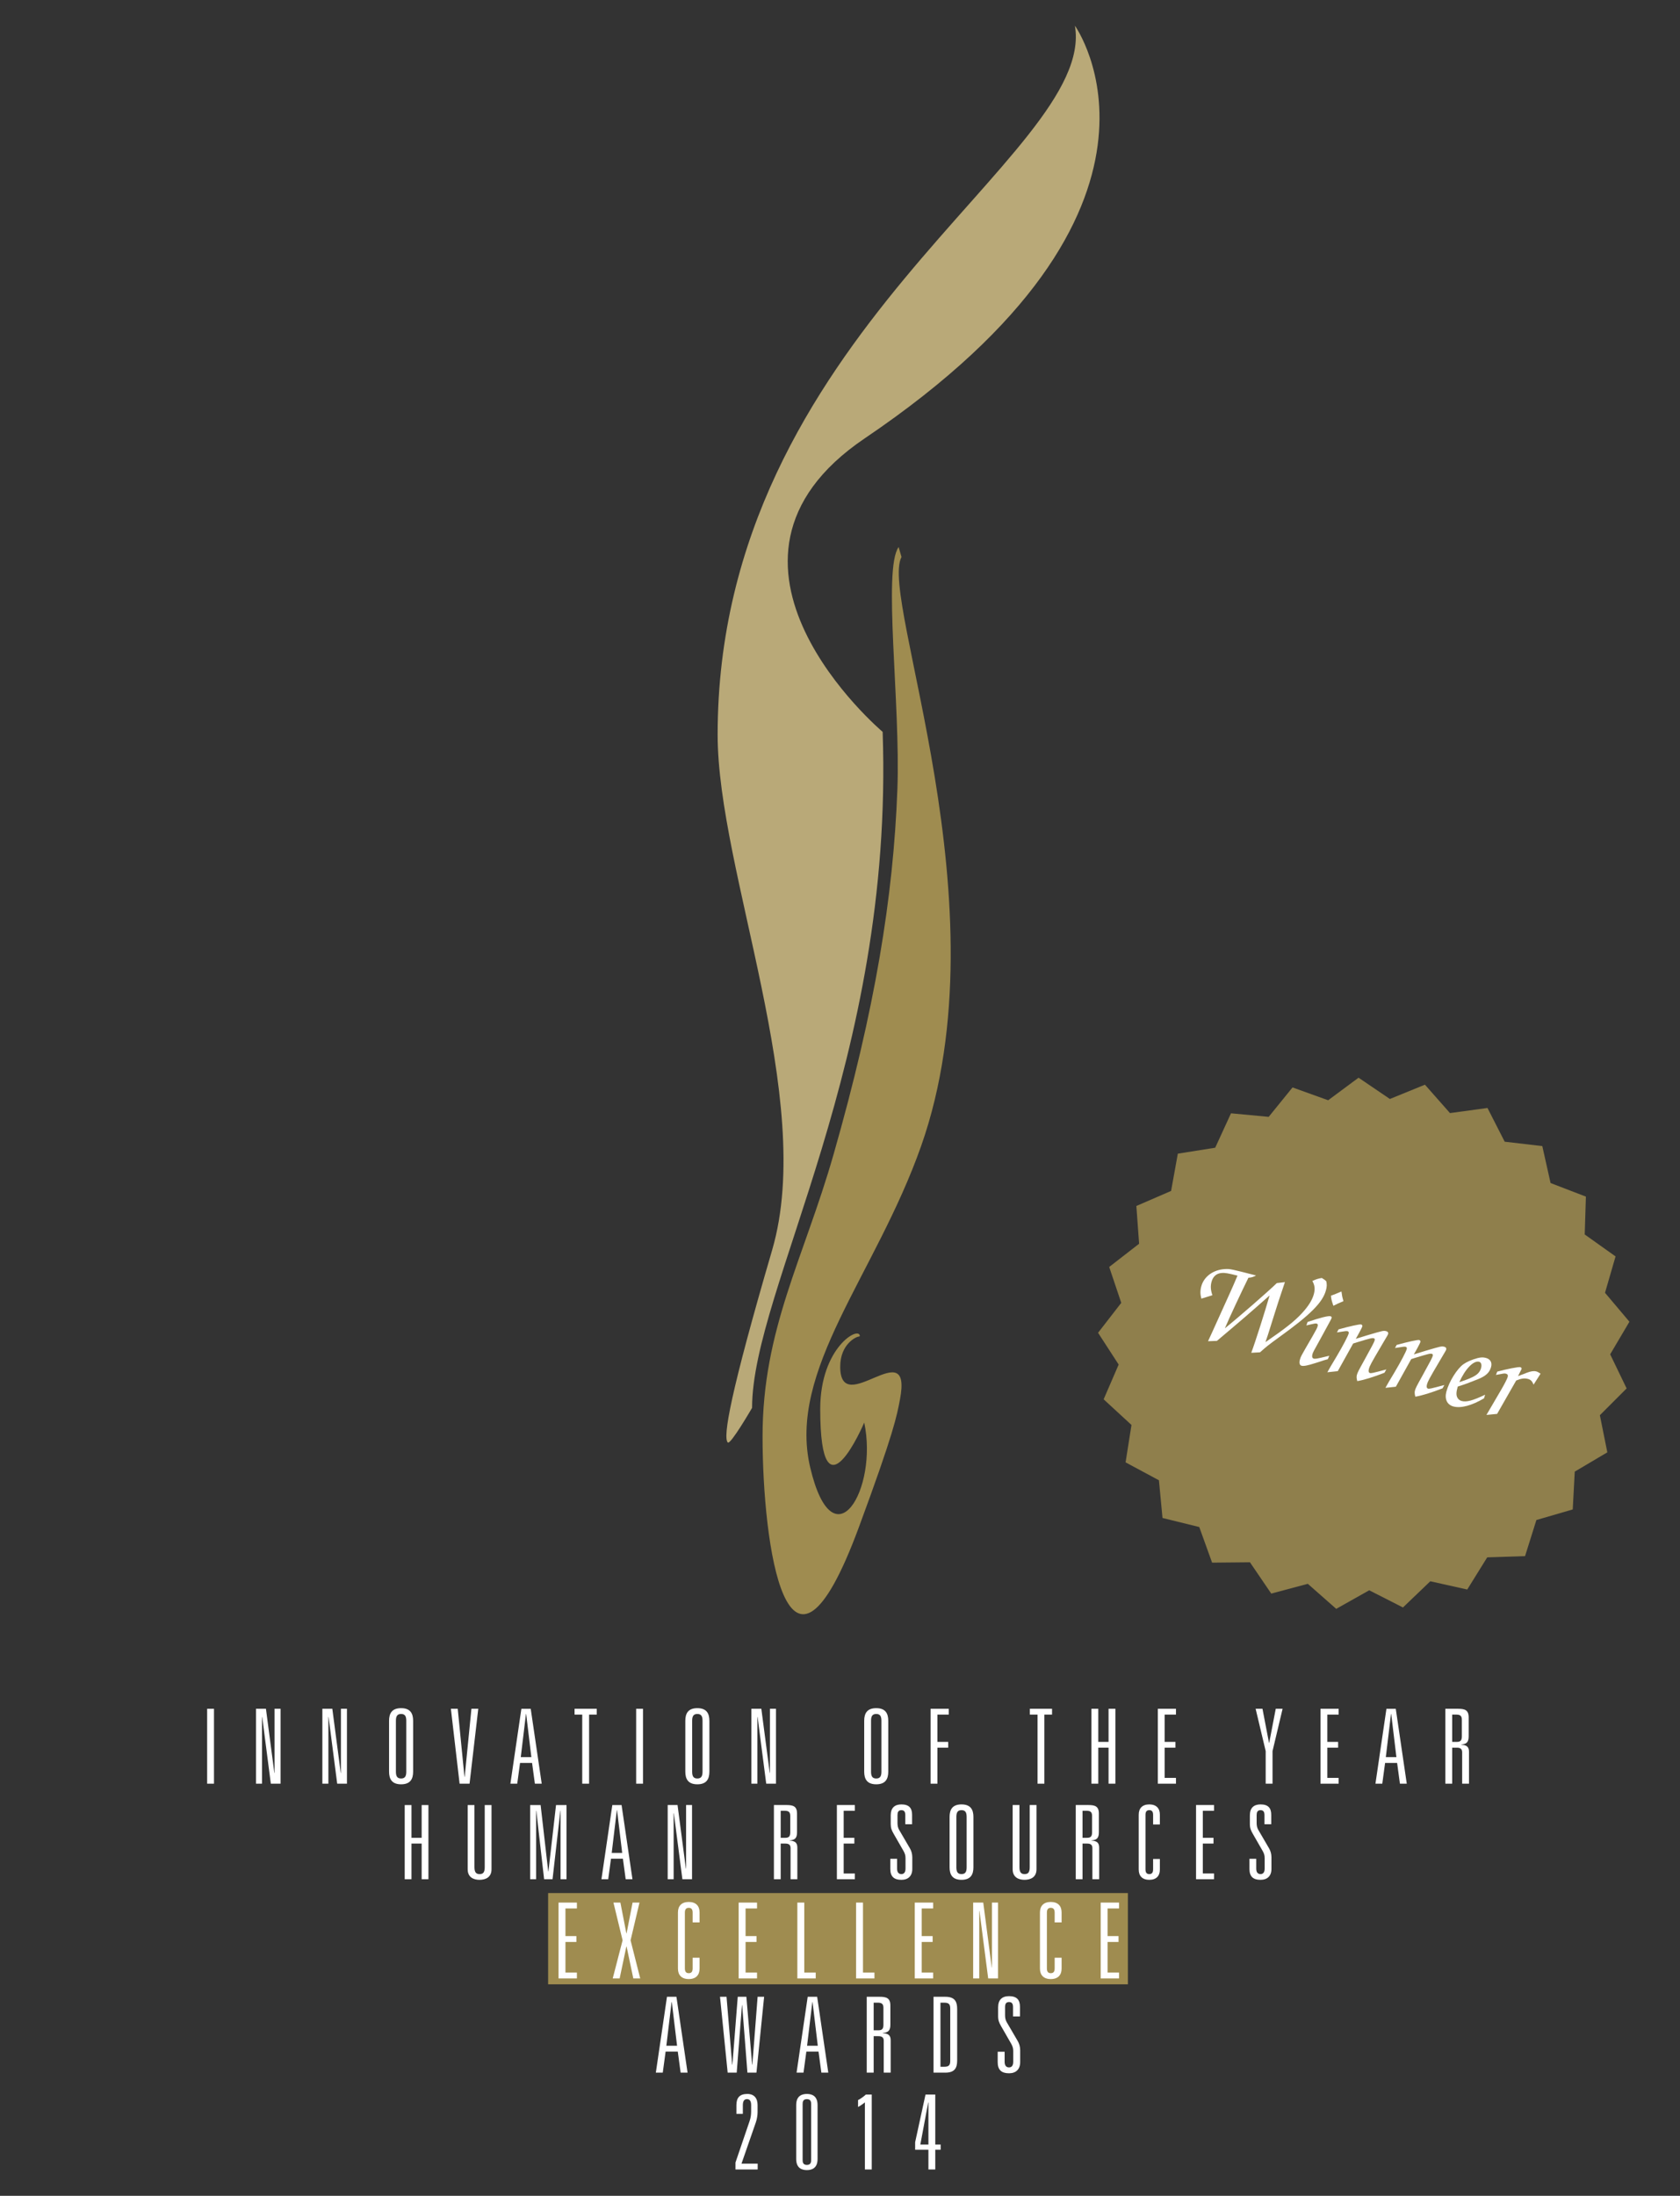 <?xml version="1.0" encoding="UTF-8" standalone="no"?>
<!-- Created with Inkscape (http://www.inkscape.org/) -->

<svg
   xmlns:dc="http://purl.org/dc/elements/1.1/"
   xmlns:cc="http://creativecommons.org/ns#"
   xmlns:rdf="http://www.w3.org/1999/02/22-rdf-syntax-ns#"
   xmlns:svg="http://www.w3.org/2000/svg"
   xmlns="http://www.w3.org/2000/svg"
   xmlns:sodipodi="http://sodipodi.sourceforge.net/DTD/sodipodi-0.dtd"
   xmlns:inkscape="http://www.inkscape.org/namespaces/inkscape"
   id="svg2"
   version="1.1"
   inkscape:version="0.91 r13725"
   xml:space="preserve"
   width="391.828"
   height="512"
   viewBox="0 0 391.828 512"
   sodipodi:docname="innovation-of-the-year-2014-human-resources-excellence-awards.svg"><rect x="0" y="0" width="391.828" height="512" fill="#333333" stroke="none"/><defs
     id="defs6" /><sodipodi:namedview
     pagecolor="#ffffff"
     bordercolor="#666666"
     borderopacity="1"
     objecttolerance="10"
     gridtolerance="10"
     guidetolerance="10"
     inkscape:pageopacity="0"
     inkscape:pageshadow="2"
     inkscape:window-width="1920"
     inkscape:window-height="1135"
     id="namedview4"
     showgrid="false"
     inkscape:zoom="1.7349947"
     inkscape:cx="303.79405"
     inkscape:cy="0.8449658"
     inkscape:window-x="0"
     inkscape:window-y="0"
     inkscape:window-maximized="1"
     inkscape:current-layer="g10"
     fit-margin-top="6"
     fit-margin-left="6"
     fit-margin-right="6"
     fit-margin-bottom="6"
     showguides="true"
     inkscape:guide-bbox="true" /><g
     id="g10"
     inkscape:groupmode="layer"
     inkscape:label="HREA_winnerlist_2013"
     transform="matrix(1.25,0,0,-1.25,-276.053,610.727)"><path
       d="m 381.114,239.265 c -0.526,0 -3.499,-1.414 -3.499,-5.622 0,-9.934 13.584,6.627 11.144,-6.127 -0.579,-3.029 -1.087,-6.038 -7.689,-23.883 -13.418,-36.272 -17.945,-2.965 -17.945,17.006 0,19.971 7.681,33.166 13.224,52.52 7.77,27.142 11.175,48.067 11.932,68.186 0.602,16.033 -2.743,41.1 0.232,45.188 0,0 0.538,-1.853 0.538,-1.853 -4.213,-7.696 19.494,-64.945 3.662,-109.868 -8.493,-24.095 -25.013,-41.779 -20.69,-60.004 4.325,-18.223 12.708,-3.943 10.07,8.413 0,0 -8.209,-19.346 -8.209,2.539 0,11.58 7.388,15.594 7.388,13.578 0,0 -0.158,-0.074 -0.158,-0.074 z"
       style="fill:#9f8c50;fill-opacity:1;fill-rule:nonzero;stroke:none"
       id="path28"
       inkscape:connector-curvature="0" /><path
       d="m 361.168,225.962 c 0,22.222 26.504,64.521 24.363,126.1 0,0 -37.515,31.656 -3.345,54.748 63.585,42.971 39.222,76.972 39.222,76.972 4.093,-24.118 -66.665,-57.56 -66.665,-132.255 0,-25.434 18.401,-67.948 10.174,-96.113 -7.809,-26.731 -9.238,-34.95 -8.278,-35.91 0.498,-0.495 4.53,6.459 4.53,6.459 z"
       style="fill:#b9a978;fill-opacity:1;fill-rule:nonzero;stroke:none"
       id="path34"
       inkscape:connector-curvature="0" /><path
       d="m 431.29,118.434 -108.176,0 0,17.023 108.176,0 0,-17.023 z"
       style="fill:#9f8c50;fill-opacity:1;fill-rule:nonzero;stroke:none"
       id="path40"
       inkscape:connector-curvature="0" /><path
       d="m 325.055,133.682 3.429,0 0,-1.098 -2.137,0 0,-5.153 2.04,0 0,-1.098 -2.04,0 0,-5.704 2.137,0 0,-1.096 -3.429,0 0,14.15 z"
       style="fill:#ffffff;fill-opacity:1;fill-rule:nonzero;stroke:none"
       id="path46"
       inkscape:connector-curvature="0" /><path
       d="m 338.87,133.682 1.292,0 -1.665,-7.037 1.803,-7.113 -1.292,0 -1.255,5.959 -0.039,0 -1.255,-5.959 -1.292,0 1.842,7.113 -1.706,7.037 1.294,0 1.117,-5.743 0.039,0 1.117,5.743 z"
       style="fill:#ffffff;fill-opacity:1;fill-rule:nonzero;stroke:none"
       id="path52"
       inkscape:connector-curvature="0" /><path
       d="m 350.079,131.8 c 0,0.605 -0.217,0.9 -0.725,0.9 -0.509,0 -0.725,-0.295 -0.725,-0.9 0,0 0,-10.387 0,-10.387 0,-0.605 0.216,-0.9 0.725,-0.9 0.509,0 0.725,0.295 0.725,0.9 0,0 0,1.98 0,1.98 l 1.294,0 c 0,0 0,-2.02 0,-2.02 0,-1.195 -0.668,-1.96 -2.02,-1.96 -1.352,0 -2.017,0.765 -2.017,1.96 0,0 0,10.466 0,10.466 0,1.195 0.665,1.96 2.017,1.96 1.352,0 2.02,-0.765 2.02,-1.96 0,0 0,-1.863 0,-1.863 l -1.294,0 c 0,0 0,1.824 0,1.824 z"
       style="fill:#ffffff;fill-opacity:1;fill-rule:nonzero;stroke:none"
       id="path58"
       inkscape:connector-curvature="0" /><path
       d="m 358.663,133.682 3.429,0 0,-1.098 -2.137,0 0,-5.153 2.04,0 0,-1.098 -2.04,0 0,-5.704 2.137,0 0,-1.096 -3.429,0 0,14.15 z"
       style="fill:#ffffff;fill-opacity:1;fill-rule:nonzero;stroke:none"
       id="path64"
       inkscape:connector-curvature="0" /><path
       d="m 369.616,133.682 1.294,0 0,-13.054 2.134,0 0,-1.096 -3.429,0 0,14.15 z"
       style="fill:#ffffff;fill-opacity:1;fill-rule:nonzero;stroke:none"
       id="path70"
       inkscape:connector-curvature="0" /><path
       d="m 380.571,133.682 1.294,0 0,-13.054 2.137,0 0,-1.096 -3.431,0 0,14.15 z"
       style="fill:#ffffff;fill-opacity:1;fill-rule:nonzero;stroke:none"
       id="path76"
       inkscape:connector-curvature="0" /><path
       d="m 391.525,133.682 3.429,0 0,-1.098 -2.137,0 0,-5.153 2.04,0 0,-1.098 -2.04,0 0,-5.704 2.137,0 0,-1.096 -3.429,0 0,14.15 z"
       style="fill:#ffffff;fill-opacity:1;fill-rule:nonzero;stroke:none"
       id="path82"
       inkscape:connector-curvature="0" /><path
       d="m 405.929,133.682 1.135,0 0,-14.15 -1.84,0 -1.628,12.582 -0.039,0 0,-12.582 -1.138,0 0,14.15 1.884,0 1.586,-12.112 0.039,0 0,12.112 z"
       style="fill:#ffffff;fill-opacity:1;fill-rule:nonzero;stroke:none"
       id="path88"
       inkscape:connector-curvature="0" /><path
       d="m 417.627,131.8 c 0,0.605 -0.216,0.9 -0.725,0.9 -0.509,0 -0.725,-0.295 -0.725,-0.9 0,0 0,-10.387 0,-10.387 0,-0.605 0.216,-0.9 0.725,-0.9 0.509,0 0.725,0.295 0.725,0.9 0,0 0,1.98 0,1.98 l 1.294,0 c 0,0 0,-2.02 0,-2.02 0,-1.195 -0.668,-1.96 -2.02,-1.96 -1.352,0 -2.02,0.765 -2.02,1.96 0,0 0,10.466 0,10.466 0,1.195 0.668,1.96 2.02,1.96 1.352,0 2.02,-0.765 2.02,-1.96 0,0 0,-1.863 0,-1.863 l -1.294,0 c 0,0 0,1.824 0,1.824 z"
       style="fill:#ffffff;fill-opacity:1;fill-rule:nonzero;stroke:none"
       id="path94"
       inkscape:connector-curvature="0" /><path
       d="m 426.211,133.682 3.429,0 0,-1.098 -2.137,0 0,-5.153 2.04,0 0,-1.098 -2.04,0 0,-5.704 2.137,0 0,-1.096 -3.429,0 0,14.15 z"
       style="fill:#ffffff;fill-opacity:1;fill-rule:nonzero;stroke:none"
       id="path100"
       inkscape:connector-curvature="0" /><path
       d="m 347.308,105.88 -2.273,0 -0.53,-3.919 -1.292,0 2.077,14.15 1.764,0 2.077,-14.15 -1.294,0 -0.53,3.919 z m -1.117,9.25 -0.039,0 -0.978,-8.154 1.999,0 -0.981,8.154 z"
       style="fill:#ffffff;fill-opacity:1;fill-rule:nonzero;stroke:none"
       id="path106"
       inkscape:connector-curvature="0" /><path
       d="m 362.202,116.11 1.213,0 -1.43,-14.15 -1.686,0 -0.978,12.582 -0.039,0 -0.981,-12.582 -1.686,0 -1.43,14.15 1.216,0 1.057,-12.66 0.039,0 0.999,12.66 1.607,0 1.078,-12.66 0.039,0 0.981,12.66 z"
       style="fill:#ffffff;fill-opacity:1;fill-rule:nonzero;stroke:none"
       id="path112"
       inkscape:connector-curvature="0" /><path
       d="m 373.568,105.88 -2.273,0 -0.53,-3.919 -1.294,0 2.077,14.15 1.764,0 2.077,-14.15 -1.292,0 -0.53,3.919 z m -1.117,9.25 -0.039,0 -0.981,-8.154 1.999,0 -0.978,8.154 z"
       style="fill:#ffffff;fill-opacity:1;fill-rule:nonzero;stroke:none"
       id="path118"
       inkscape:connector-curvature="0" /><path
       d="m 385.737,107.898 c 0,0.686 -0.412,0.864 -1.02,0.864 0,0 -0.861,0 -0.861,0 l 0,-6.802 -1.294,0 0,14.15 c 0,0 2.411,0 2.411,0 1.234,0 1.999,-0.217 1.999,-1.628 0,0 0,-3.585 0,-3.585 0,-1.098 -0.412,-1.469 -1.412,-1.526 0,0 0,-0.042 0,-0.042 0.921,-0.057 1.469,-0.331 1.469,-1.31 0,0 0,-6.059 0,-6.059 l -1.292,0 c 0,0 0,5.939 0,5.939 z m -1.02,1.96 c 0.608,0 0.96,0.177 0.96,1.02 0,0 0,3.175 0,3.175 0,0.822 -0.431,0.958 -1.096,0.958 0,0 -0.725,0 -0.725,0 l 0,-5.153 c 0,0 0.861,0 0.861,0 z"
       style="fill:#ffffff;fill-opacity:1;fill-rule:nonzero;stroke:none"
       id="path124"
       inkscape:connector-curvature="0" /><path
       d="m 395.026,116.11 c 0,0 2.213,0 2.213,0 1.764,0 2.197,-0.9 2.197,-2.294 0,0 0,-9.563 0,-9.563 0,-1.393 -0.433,-2.293 -2.197,-2.293 0,0 -2.213,0 -2.213,0 l 0,14.15 z m 1.978,-13.054 c 0.864,0 1.138,0.274 1.138,1.098 0,0 0,9.758 0,9.758 0,0.825 -0.274,1.098 -1.138,1.098 0,0 -0.686,0 -0.686,0 l 0,-11.955 c 0,0 0.686,0 0.686,0 z"
       style="fill:#ffffff;fill-opacity:1;fill-rule:nonzero;stroke:none"
       id="path130"
       inkscape:connector-curvature="0" /><path
       d="m 409.859,114.169 c 0,0.548 -0.138,0.96 -0.744,0.96 -0.608,0 -0.744,-0.412 -0.744,-0.96 0,0 0,-1.49 0,-1.49 0,-0.451 0.078,-0.9 0.292,-1.273 0,0 2.059,-3.528 2.059,-3.528 0.292,-0.488 0.47,-1.096 0.47,-1.725 0,0 0,-2.234 0,-2.234 0,-1.333 -0.785,-2.077 -2.077,-2.077 -1.432,0 -2.119,0.644 -2.119,2.077 0,0 0,1.941 0,1.941 l 1.294,0 c 0,0 0,-1.863 0,-1.863 0,-0.668 0.256,-1.059 0.825,-1.059 0.53,0 0.783,0.391 0.783,1.059 0,0 0,1.98 0,1.98 0,0.491 -0.097,0.861 -0.371,1.352 0,0 -1.902,3.311 -1.902,3.311 -0.355,0.608 -0.548,1.078 -0.548,1.803 0,0 0,1.706 0,1.706 0,1.391 0.723,2.077 2.038,2.077 1.448,0 2.038,-0.686 2.038,-1.98 0,0 0,-1.803 0,-1.803 l -1.294,0 c 0,0 0,1.725 0,1.725 z"
       style="fill:#ffffff;fill-opacity:1;fill-rule:nonzero;stroke:none"
       id="path136"
       inkscape:connector-curvature="0" /><path
       d="m 299.517,145.763 -1.899,0 0,6.114 -1.264,0 0,-13.84 1.264,0 0,6.652 1.899,0 0,-6.652 1.264,0 0,13.84 -1.264,0 0,-6.114 z m 11.768,-5.464 c 0,-0.995 -0.305,-1.303 -0.959,-1.303 -0.632,0 -0.959,0.308 -0.959,1.303 0,0 0,11.578 0,11.578 l -1.264,0 c 0,0 0,-11.978 0,-11.978 0,-1.535 1.151,-1.975 2.204,-1.975 1.093,0 2.244,0.44 2.244,1.975 0,0 0,11.978 0,11.978 l -1.267,0 c 0,0 0,-11.578 0,-11.578 z m 11.887,-0.803 -0.04,0 -1.419,12.381 -1.954,0 0,-13.84 1.111,0 0,12.766 0.04,0 1.456,-12.766 1.572,0 1.456,12.766 0.04,0 0,-12.766 1.111,0 0,13.84 -1.957,0 -1.416,-12.381 z m 14.411,-1.459 1.267,0 -2.033,13.84 -1.725,0 -2.03,-13.84 1.264,0 0.519,3.834 2.222,0 0.516,-3.834 z m -0.65,4.909 -1.954,0 0.955,7.973 0.04,0 0.959,-7.973 z m 11.923,-2.915 -0.04,0 -1.554,11.847 -1.838,0 0,-13.84 1.111,0 0,12.308 0.037,0 1.593,-12.308 1.801,0 0,13.84 -1.111,0 0,-11.847 z m 17.653,5.733 0,5.04 c 0,0 0.708,0 0.708,0 0.653,0 1.074,-0.134 1.074,-0.937 0,0 0,-3.104 0,-3.104 0,-0.824 -0.345,-0.998 -0.94,-0.998 0,0 -0.843,0 -0.843,0 z m 1.841,-7.726 1.264,0 c 0,0 0,5.925 0,5.925 0,0.959 -0.537,1.227 -1.438,1.282 0,0 0,0.04 0,0.04 0.977,0.058 1.38,0.421 1.38,1.496 0,0 0,3.507 0,3.507 0,1.38 -0.748,1.59 -1.954,1.59 0,0 -2.36,0 -2.36,0 l 0,-13.84 1.267,0 0,6.652 c 0,0 0.843,0 0.843,0 0.595,0 0.998,-0.171 0.998,-0.843 0,0 0,-5.809 0,-5.809 z m 8.642,0 3.355,0 0,1.074 -2.088,0 0,5.577 1.993,0 0,1.074 -1.993,0 0,5.04 2.088,0 0,1.074 -3.355,0 0,-13.84 z m 12.766,10.257 1.267,0 c 0,0 0,1.764 0,1.764 0,1.264 -0.577,1.935 -1.993,1.935 -1.285,0 -1.993,-0.672 -1.993,-2.033 0,0 0,-1.667 0,-1.667 0,-0.708 0.189,-1.169 0.537,-1.764 0,0 1.859,-3.239 1.859,-3.239 0.269,-0.479 0.363,-0.843 0.363,-1.322 0,0 0,-1.938 0,-1.938 0,-0.65 -0.25,-1.035 -0.766,-1.035 -0.556,0 -0.806,0.385 -0.806,1.035 0,0 0,1.822 0,1.822 l -1.264,0 c 0,0 0,-1.899 0,-1.899 0,-1.398 0.669,-2.03 2.07,-2.03 1.264,0 2.03,0.727 2.03,2.03 0,0 0,2.186 0,2.186 0,0.614 -0.171,1.209 -0.458,1.688 0,0 -2.015,3.449 -2.015,3.449 -0.211,0.363 -0.287,0.806 -0.287,1.245 0,0 0,1.456 0,1.456 0,0.537 0.134,0.94 0.73,0.94 0.592,0 0.727,-0.403 0.727,-0.94 0,0 0,-1.685 0,-1.685 z m 8.263,-8.031 c 0,-1.361 0.516,-2.338 2.222,-2.338 1.706,0 2.225,0.977 2.225,2.338 0,0 0,9.393 0,9.393 0,1.361 -0.519,2.338 -2.225,2.338 -1.706,0 -2.222,-0.977 -2.222,-2.338 0,0 0,-9.393 0,-9.393 z m 1.264,9.353 c 0,0.766 0.153,1.303 0.959,1.303 0.806,0 0.958,-0.537 0.958,-1.303 0,0 0,-9.316 0,-9.316 0,-0.766 -0.153,-1.303 -0.958,-1.303 -0.806,0 -0.959,0.537 -0.959,1.303 0,0 0,9.316 0,9.316 z m 13.688,-9.316 c 0,-0.995 -0.308,-1.303 -0.958,-1.303 -0.635,0 -0.959,0.308 -0.959,1.303 0,0 0,11.578 0,11.578 l -1.267,0 c 0,0 0,-11.978 0,-11.978 0,-1.535 1.151,-1.975 2.204,-1.975 1.093,0 2.244,0.44 2.244,1.975 0,0 0,11.978 0,11.978 l -1.264,0 c 0,0 0,-11.578 0,-11.578 z m 9.851,5.464 0,5.04 c 0,0 0.708,0 0.708,0 0.653,0 1.074,-0.134 1.074,-0.937 0,0 0,-3.104 0,-3.104 0,-0.824 -0.345,-0.998 -0.94,-0.998 0,0 -0.843,0 -0.843,0 z m 1.841,-7.726 1.264,0 c 0,0 0,5.925 0,5.925 0,0.959 -0.534,1.227 -1.438,1.282 0,0 0,0.04 0,0.04 0.98,0.058 1.383,0.421 1.383,1.496 0,0 0,3.507 0,3.507 0,1.38 -0.748,1.59 -1.957,1.59 0,0 -2.357,0 -2.357,0 l 0,-13.84 1.264,0 0,6.652 c 0,0 0.843,0 0.843,0 0.595,0 0.998,-0.171 0.998,-0.843 0,0 0,-5.809 0,-5.809 z m 11.328,10.217 1.264,0 c 0,0 0,1.822 0,1.822 0,1.169 -0.65,1.917 -1.972,1.917 -1.325,0 -1.975,-0.748 -1.975,-1.917 0,0 0,-10.235 0,-10.235 0,-1.169 0.65,-1.917 1.975,-1.917 1.322,0 1.972,0.748 1.972,1.917 0,0 0,1.972 0,1.972 l -1.264,0 c 0,0 0,-1.935 0,-1.935 0,-0.592 -0.211,-0.882 -0.708,-0.882 -0.501,0 -0.711,0.29 -0.711,0.882 0,0 0,10.159 0,10.159 0,0.595 0.211,0.882 0.711,0.882 0.498,0 0.708,-0.287 0.708,-0.882 0,0 0,-1.783 0,-1.783 z m 8.013,-10.217 3.355,0 0,1.074 -2.091,0 0,5.577 1.993,0 0,1.074 -1.993,0 0,5.04 2.091,0 0,1.074 -3.355,0 0,-13.84 z m 12.766,10.257 1.264,0 c 0,0 0,1.764 0,1.764 0,1.264 -0.574,1.935 -1.993,1.935 -1.285,0 -1.993,-0.672 -1.993,-2.033 0,0 0,-1.667 0,-1.667 0,-0.708 0.192,-1.169 0.537,-1.764 0,0 1.859,-3.239 1.859,-3.239 0.269,-0.479 0.363,-0.843 0.363,-1.322 0,0 0,-1.938 0,-1.938 0,-0.65 -0.247,-1.035 -0.766,-1.035 -0.556,0 -0.806,0.385 -0.806,1.035 0,0 0,1.822 0,1.822 l -1.264,0 c 0,0 0,-1.899 0,-1.899 0,-1.398 0.672,-2.03 2.07,-2.03 1.264,0 2.033,0.727 2.033,2.03 0,0 0,2.186 0,2.186 0,0.614 -0.174,1.209 -0.461,1.688 0,0 -2.012,3.449 -2.012,3.449 -0.214,0.363 -0.29,0.806 -0.29,1.245 0,0 0,1.456 0,1.456 0,0.537 0.134,0.94 0.73,0.94 0.595,0 0.73,-0.403 0.73,-0.94 0,0 0,-1.685 0,-1.685 z"
       style="fill:#ffffff;fill-opacity:1;fill-rule:nonzero;stroke:none"
       id="path148"
       inkscape:connector-curvature="0" /><path
       inkscape:connector-curvature="0"
       id="path3390"
       style="font-style:normal;font-variant:normal;font-weight:300;font-stretch:ultra-condensed;font-size:medium;line-height:125%;font-family:'Univers LT Std';-inkscape-font-specification:'Univers LT Std Light Ultra-Condensed';letter-spacing:1.94px;word-spacing:0px;fill:#ffffff;fill-opacity:1;stroke:none;stroke-width:1px;stroke-linecap:butt;stroke-linejoin:miter;stroke-opacity:1"
       d="m 259.492,155.859 1.277,0 0,13.973 -1.277,0 0,-13.973 z" /><path
       inkscape:connector-curvature="0"
       id="path3392"
       style="font-style:normal;font-variant:normal;font-weight:300;font-stretch:ultra-condensed;font-size:medium;line-height:125%;font-family:'Univers LT Std';-inkscape-font-specification:'Univers LT Std Light Ultra-Condensed';letter-spacing:1.94px;word-spacing:0px;fill:#ffffff;fill-opacity:1;stroke:none;stroke-width:1px;stroke-linecap:butt;stroke-linejoin:miter;stroke-opacity:1"
       d="m 272.071,157.872 -0.039,0 -1.568,11.961 -1.858,0 0,-13.973 1.123,0 0,12.425 0.039,0 1.606,-12.425 1.819,0 0,13.973 -1.123,0 0,-11.961 z" /><path
       inkscape:connector-curvature="0"
       id="path3394"
       style="font-style:normal;font-variant:normal;font-weight:300;font-stretch:ultra-condensed;font-size:medium;line-height:125%;font-family:'Univers LT Std';-inkscape-font-specification:'Univers LT Std Light Ultra-Condensed';letter-spacing:1.94px;word-spacing:0px;fill:#ffffff;fill-opacity:1;stroke:none;stroke-width:1px;stroke-linecap:butt;stroke-linejoin:miter;stroke-opacity:1"
       d="m 284.456,157.872 -0.039,0 -1.568,11.961 -1.858,0 0,-13.973 1.123,0 0,12.425 0.039,0 1.606,-12.425 1.819,0 0,13.973 -1.123,0 0,-11.961 z" /><path
       inkscape:connector-curvature="0"
       id="path3396"
       style="font-style:normal;font-variant:normal;font-weight:300;font-stretch:ultra-condensed;font-size:medium;line-height:125%;font-family:'Univers LT Std';-inkscape-font-specification:'Univers LT Std Light Ultra-Condensed';letter-spacing:1.94px;word-spacing:0px;fill:#ffffff;fill-opacity:1;stroke:none;stroke-width:1px;stroke-linecap:butt;stroke-linejoin:miter;stroke-opacity:1"
       d="m 293.436,158.105 c 0,-1.374 0.523,-2.361 2.245,-2.361 1.722,0 2.245,0.987 2.245,2.361 l 0,9.483 c 0,1.374 -0.523,2.361 -2.245,2.361 -1.722,0 -2.245,-0.987 -2.245,-2.361 l 0,-9.483 z m 1.277,9.445 c 0,0.774 0.155,1.316 0.968,1.316 0.813,0 0.968,-0.542 0.968,-1.316 l 0,-9.406 c 0,-0.774 -0.155,-1.316 -0.968,-1.316 -0.813,0 -0.968,0.542 -0.968,1.316 l 0,9.406 z" /><path
       inkscape:connector-curvature="0"
       id="path3398"
       style="font-style:normal;font-variant:normal;font-weight:300;font-stretch:ultra-condensed;font-size:medium;line-height:125%;font-family:'Univers LT Std';-inkscape-font-specification:'Univers LT Std Light Ultra-Condensed';letter-spacing:1.94px;word-spacing:0px;fill:#ffffff;fill-opacity:1;stroke:none;stroke-width:1px;stroke-linecap:butt;stroke-linejoin:miter;stroke-opacity:1"
       d="m 307.544,157.137 -0.039,0 -1.258,12.696 -1.277,0 1.626,-13.973 1.858,0 1.626,13.973 -1.277,0 -1.258,-12.696 z" /><path
       inkscape:connector-curvature="0"
       id="path3400"
       style="font-style:normal;font-variant:normal;font-weight:300;font-stretch:ultra-condensed;font-size:medium;line-height:125%;font-family:'Univers LT Std';-inkscape-font-specification:'Univers LT Std Light Ultra-Condensed';letter-spacing:1.94px;word-spacing:0px;fill:#ffffff;fill-opacity:1;stroke:none;stroke-width:1px;stroke-linecap:butt;stroke-linejoin:miter;stroke-opacity:1"
       d="m 320.642,155.859 1.277,0 -2.051,13.973 -1.742,0 -2.051,-13.973 1.277,0 0.523,3.871 2.245,0 0.523,-3.871 z m -0.658,4.955 -1.974,0 0.968,8.051 0.039,0 0.968,-8.051 z" /><path
       inkscape:connector-curvature="0"
       id="path3402"
       style="font-style:normal;font-variant:normal;font-weight:300;font-stretch:ultra-condensed;font-size:medium;line-height:125%;font-family:'Univers LT Std';-inkscape-font-specification:'Univers LT Std Light Ultra-Condensed';letter-spacing:1.94px;word-spacing:0px;fill:#ffffff;fill-opacity:1;stroke:none;stroke-width:1px;stroke-linecap:butt;stroke-linejoin:miter;stroke-opacity:1"
       d="m 329.48,155.859 1.277,0 0,12.89 1.432,0 0,1.084 -4.142,0 0,-1.084 1.432,0 0,-12.89 z" /><path
       inkscape:connector-curvature="0"
       id="path3404"
       style="font-style:normal;font-variant:normal;font-weight:300;font-stretch:ultra-condensed;font-size:medium;line-height:125%;font-family:'Univers LT Std';-inkscape-font-specification:'Univers LT Std Light Ultra-Condensed';letter-spacing:1.94px;word-spacing:0px;fill:#ffffff;fill-opacity:1;stroke:none;stroke-width:1px;stroke-linecap:butt;stroke-linejoin:miter;stroke-opacity:1"
       d="m 339.539,155.859 1.277,0 0,13.973 -1.277,0 0,-13.973 z" /><path
       inkscape:connector-curvature="0"
       id="path3406"
       style="font-style:normal;font-variant:normal;font-weight:300;font-stretch:ultra-condensed;font-size:medium;line-height:125%;font-family:'Univers LT Std';-inkscape-font-specification:'Univers LT Std Light Ultra-Condensed';letter-spacing:1.94px;word-spacing:0px;fill:#ffffff;fill-opacity:1;stroke:none;stroke-width:1px;stroke-linecap:butt;stroke-linejoin:miter;stroke-opacity:1"
       d="m 348.712,158.105 c 0,-1.374 0.523,-2.361 2.245,-2.361 1.722,0 2.245,0.987 2.245,2.361 l 0,9.483 c 0,1.374 -0.523,2.361 -2.245,2.361 -1.722,0 -2.245,-0.987 -2.245,-2.361 l 0,-9.483 z m 1.277,9.445 c 0,0.774 0.155,1.316 0.968,1.316 0.813,0 0.968,-0.542 0.968,-1.316 l 0,-9.406 c 0,-0.774 -0.155,-1.316 -0.968,-1.316 -0.813,0 -0.968,0.542 -0.968,1.316 l 0,9.406 z" /><path
       inkscape:connector-curvature="0"
       id="path3408"
       style="font-style:normal;font-variant:normal;font-weight:300;font-stretch:ultra-condensed;font-size:medium;line-height:125%;font-family:'Univers LT Std';-inkscape-font-specification:'Univers LT Std Light Ultra-Condensed';letter-spacing:1.94px;word-spacing:0px;fill:#ffffff;fill-opacity:1;stroke:none;stroke-width:1px;stroke-linecap:butt;stroke-linejoin:miter;stroke-opacity:1"
       d="m 364.504,157.872 -0.039,0 -1.568,11.961 -1.858,0 0,-13.973 1.123,0 0,12.425 0.039,0 1.606,-12.425 1.819,0 0,13.973 -1.123,0 0,-11.961 z" /><path
       inkscape:connector-curvature="0"
       id="path3410"
       style="font-style:normal;font-variant:normal;font-weight:300;font-stretch:ultra-condensed;font-size:medium;line-height:125%;font-family:'Univers LT Std';-inkscape-font-specification:'Univers LT Std Light Ultra-Condensed';letter-spacing:1.94px;word-spacing:0px;fill:#ffffff;fill-opacity:1;stroke:none;stroke-width:1px;stroke-linecap:butt;stroke-linejoin:miter;stroke-opacity:1"
       d="m 382.089,158.105 c 0,-1.374 0.523,-2.361 2.245,-2.361 1.722,0 2.245,0.987 2.245,2.361 l 0,9.483 c 0,1.374 -0.523,2.361 -2.245,2.361 -1.722,0 -2.245,-0.987 -2.245,-2.361 l 0,-9.483 z m 1.277,9.445 c 0,0.774 0.155,1.316 0.968,1.316 0.813,0 0.968,-0.542 0.968,-1.316 l 0,-9.406 c 0,-0.774 -0.155,-1.316 -0.968,-1.316 -0.813,0 -0.968,0.542 -0.968,1.316 l 0,9.406 z" /><path
       inkscape:connector-curvature="0"
       id="path3412"
       style="font-style:normal;font-variant:normal;font-weight:300;font-stretch:ultra-condensed;font-size:medium;line-height:125%;font-family:'Univers LT Std';-inkscape-font-specification:'Univers LT Std Light Ultra-Condensed';letter-spacing:1.94px;word-spacing:0px;fill:#ffffff;fill-opacity:1;stroke:none;stroke-width:1px;stroke-linecap:butt;stroke-linejoin:miter;stroke-opacity:1"
       d="m 394.475,155.859 1.277,0 0,6.716 2.013,0 0,1.084 -2.013,0 0,5.09 2.11,0 0,1.084 -3.387,0 0,-13.973 z" /><path
       inkscape:connector-curvature="0"
       id="path3414"
       style="font-style:normal;font-variant:normal;font-weight:300;font-stretch:ultra-condensed;font-size:medium;line-height:125%;font-family:'Univers LT Std';-inkscape-font-specification:'Univers LT Std Light Ultra-Condensed';letter-spacing:1.94px;word-spacing:0px;fill:#ffffff;fill-opacity:1;stroke:none;stroke-width:1px;stroke-linecap:butt;stroke-linejoin:miter;stroke-opacity:1"
       d="m 414.429,155.859 1.277,0 0,12.89 1.432,0 0,1.084 -4.142,0 0,-1.084 1.432,0 0,-12.89 z" /><path
       inkscape:connector-curvature="0"
       id="path3416"
       style="font-style:normal;font-variant:normal;font-weight:300;font-stretch:ultra-condensed;font-size:medium;line-height:125%;font-family:'Univers LT Std';-inkscape-font-specification:'Univers LT Std Light Ultra-Condensed';letter-spacing:1.94px;word-spacing:0px;fill:#ffffff;fill-opacity:1;stroke:none;stroke-width:1px;stroke-linecap:butt;stroke-linejoin:miter;stroke-opacity:1"
       d="m 427.681,163.659 -1.916,0 0,6.174 -1.277,0 0,-13.973 1.277,0 0,6.716 1.916,0 0,-6.716 1.277,0 0,13.973 -1.277,0 0,-6.174 z" /><path
       inkscape:connector-curvature="0"
       id="path3418"
       style="font-style:normal;font-variant:normal;font-weight:300;font-stretch:ultra-condensed;font-size:medium;line-height:125%;font-family:'Univers LT Std';-inkscape-font-specification:'Univers LT Std Light Ultra-Condensed';letter-spacing:1.94px;word-spacing:0px;fill:#ffffff;fill-opacity:1;stroke:none;stroke-width:1px;stroke-linecap:butt;stroke-linejoin:miter;stroke-opacity:1"
       d="m 436.873,155.859 3.387,0 0,1.084 -2.11,0 0,5.632 2.013,0 0,1.084 -2.013,0 0,5.09 2.11,0 0,1.084 -3.387,0 0,-13.973 z" /><path
       inkscape:connector-curvature="0"
       id="path3420"
       style="font-style:normal;font-variant:normal;font-weight:300;font-stretch:ultra-condensed;font-size:medium;line-height:125%;font-family:'Univers LT Std';-inkscape-font-specification:'Univers LT Std Light Ultra-Condensed';letter-spacing:1.94px;word-spacing:0px;fill:#ffffff;fill-opacity:1;stroke:none;stroke-width:1px;stroke-linecap:butt;stroke-linejoin:miter;stroke-opacity:1"
       d="m 457.659,163.485 -0.039,0 -1.219,6.348 -1.277,0 1.877,-7.896 0,-6.077 1.277,0 0,6.077 1.877,7.896 -1.277,0 -1.219,-6.348 z" /><path
       inkscape:connector-curvature="0"
       id="path3422"
       style="font-style:normal;font-variant:normal;font-weight:300;font-stretch:ultra-condensed;font-size:medium;line-height:125%;font-family:'Univers LT Std';-inkscape-font-specification:'Univers LT Std Light Ultra-Condensed';letter-spacing:1.94px;word-spacing:0px;fill:#ffffff;fill-opacity:1;stroke:none;stroke-width:1px;stroke-linecap:butt;stroke-linejoin:miter;stroke-opacity:1"
       d="m 467.227,155.859 3.387,0 0,1.084 -2.11,0 0,5.632 2.013,0 0,1.084 -2.013,0 0,5.09 2.11,0 0,1.084 -3.387,0 0,-13.973 z" /><path
       inkscape:connector-curvature="0"
       id="path3424"
       style="font-style:normal;font-variant:normal;font-weight:300;font-stretch:ultra-condensed;font-size:medium;line-height:125%;font-family:'Univers LT Std';-inkscape-font-specification:'Univers LT Std Light Ultra-Condensed';letter-spacing:1.94px;word-spacing:0px;fill:#ffffff;fill-opacity:1;stroke:none;stroke-width:1px;stroke-linecap:butt;stroke-linejoin:miter;stroke-opacity:1"
       d="m 482.047,155.859 1.277,0 -2.051,13.973 -1.742,0 -2.051,-13.973 1.277,0 0.523,3.871 2.245,0 0.523,-3.871 z m -0.658,4.955 -1.974,0 0.968,8.051 0.039,0 0.968,-8.051 z" /><path
       inkscape:connector-curvature="0"
       id="path3426"
       style="font-style:normal;font-variant:normal;font-weight:300;font-stretch:ultra-condensed;font-size:medium;line-height:125%;font-family:'Univers LT Std';-inkscape-font-specification:'Univers LT Std Light Ultra-Condensed';letter-spacing:1.94px;word-spacing:0px;fill:#ffffff;fill-opacity:1;stroke:none;stroke-width:1px;stroke-linecap:butt;stroke-linejoin:miter;stroke-opacity:1"
       d="m 491.801,163.659 0,5.09 0.716,0 c 0.658,0 1.084,-0.136 1.084,-0.948 l 0,-3.135 c 0,-0.832 -0.348,-1.006 -0.948,-1.006 l -0.852,0 z m 1.858,-7.8 1.277,0 0,5.98 c 0,0.968 -0.542,1.239 -1.452,1.297 l 0,0.039 c 0.987,0.058 1.393,0.426 1.393,1.51 l 0,3.542 c 0,1.393 -0.755,1.606 -1.974,1.606 l -2.38,0 0,-13.973 1.277,0 0,6.716 0.852,0 c 0.6,0 1.006,-0.174 1.006,-0.852 l 0,-5.864 z" /><path
       inkscape:connector-curvature="0"
       id="path3381"
       style="font-style:normal;font-variant:normal;font-weight:300;font-stretch:ultra-condensed;font-size:medium;line-height:125%;font-family:'Univers LT Std';-inkscape-font-specification:'Univers LT Std Light Ultra-Condensed';letter-spacing:1.94px;word-spacing:0px;fill:#ffffff;fill-opacity:1;stroke:none;stroke-width:1px;stroke-linecap:butt;stroke-linejoin:miter;stroke-opacity:1"
       d="m 358.246,94.271 1.2,0 0,1.606 c 0,0.774 0.252,1.142 0.774,1.142 0.523,0 0.774,-0.368 0.774,-1.142 l 0,-1.103 c 0,-0.677 -0.077,-1.258 -0.31,-1.916 l -2.613,-7.664 0,-1.297 4.142,0 0,1.084 -3.019,0 2.69,7.741 c 0.194,0.561 0.31,1.316 0.31,1.839 l 0,1.355 c 0,1.277 -0.639,2.071 -1.916,2.071 -1.413,0 -2.032,-0.697 -2.032,-2.09 l 0,-1.626 z" /><path
       inkscape:connector-curvature="0"
       id="path3383"
       style="font-style:normal;font-variant:normal;font-weight:300;font-stretch:ultra-condensed;font-size:medium;line-height:125%;font-family:'Univers LT Std';-inkscape-font-specification:'Univers LT Std Light Ultra-Condensed';letter-spacing:1.94px;word-spacing:0px;fill:#ffffff;fill-opacity:1;stroke:none;stroke-width:1px;stroke-linecap:butt;stroke-linejoin:miter;stroke-opacity:1"
       d="m 369.401,85.852 c 0,-1.761 1.123,-2.071 1.993,-2.071 0.871,0 1.993,0.31 1.993,2.071 l 0,10.064 c 0,1.761 -1.123,2.071 -1.993,2.071 -0.871,0 -1.993,-0.31 -1.993,-2.071 l 0,-10.064 z m 2.787,-0.136 c 0,-0.348 0,-0.968 -0.794,-0.968 -0.794,0 -0.794,0.619 -0.794,0.968 l 0,10.335 c 0,0.348 0,0.968 0.794,0.968 0.794,0 0.794,-0.619 0.794,-0.968 l 0,-10.335 z" /><path
       inkscape:connector-curvature="0"
       id="path3385"
       style="font-style:normal;font-variant:normal;font-weight:300;font-stretch:ultra-condensed;font-size:medium;line-height:125%;font-family:'Univers LT Std';-inkscape-font-specification:'Univers LT Std Light Ultra-Condensed';letter-spacing:1.94px;word-spacing:0px;fill:#ffffff;fill-opacity:1;stroke:none;stroke-width:1px;stroke-linecap:butt;stroke-linejoin:miter;stroke-opacity:1"
       d="m 382.221,83.898 1.277,0 0,13.973 -1.103,0 c -0.329,-0.31 -0.987,-0.813 -1.452,-1.026 l 0,-1.297 c 0.368,0.194 0.987,0.619 1.277,0.871 l 0,-12.522 z" /><path
       inkscape:connector-curvature="0"
       id="path3387"
       style="font-style:normal;font-variant:normal;font-weight:300;font-stretch:ultra-condensed;font-size:medium;line-height:125%;font-family:'Univers LT Std';-inkscape-font-specification:'Univers LT Std Light Ultra-Condensed';letter-spacing:1.94px;word-spacing:0px;fill:#ffffff;fill-opacity:1;stroke:none;stroke-width:1px;stroke-linecap:butt;stroke-linejoin:miter;stroke-opacity:1"
       d="m 394.072,88.543 -1.51,0 1.471,7.858 0.039,0 0,-7.858 z m 0,-4.645 1.277,0 0,3.677 1.006,0 0,0.968 -1.006,0 0,9.328 -1.819,0 -1.935,-8.883 0,-1.413 2.477,0 0,-3.677 z" /><path
       transform="matrix(0.966,-0.259,-0.259,-0.966,-205.151,171.037)"
       style="color:#000000;clip-rule:nonzero;display:inline;overflow:visible;visibility:visible;opacity:0.85;isolation:auto;mix-blend-mode:normal;color-interpolation:sRGB;color-interpolation-filters:linearRGB;solid-color:#000000;solid-opacity:1;fill:#9f8c50;fill-opacity:1;fill-rule:nonzero;stroke:none;stroke-width:29.176;stroke-linecap:round;stroke-linejoin:round;stroke-miterlimit:4;stroke-dasharray:none;stroke-dashoffset:0;stroke-opacity:1;color-rendering:auto;image-rendering:auto;shape-rendering:auto;text-rendering:auto;enable-background:accumulate"
       d="m 672.404,-208.276 -2.045,6.76 -7.056,0.3 -3.662,6.039 -6.909,-1.465 -5.049,4.939 -6.328,-3.137 -6.118,3.528 -5.349,-4.612 -6.803,1.895 -4.034,-5.797 -7.061,0.144 -2.465,-6.618 -6.875,-1.616 -0.742,-7.023 -6.257,-3.275 1.028,-6.987 -5.246,-4.729 2.733,-6.512 -3.905,-5.885 4.267,-5.628 -2.319,-6.671 5.532,-4.39 -0.587,-7.038 6.45,-2.876 1.182,-6.963 6.963,-1.182 2.876,-6.45 7.038,0.587 4.39,-5.532 6.671,2.319 5.628,-4.267 5.885,3.905 6.512,-2.733 4.729,5.246 6.987,-1.028 3.275,6.257 7.023,0.742 1.616,6.875 6.618,2.465 -0.144,7.061 5.797,4.034 -1.895,6.803 4.612,5.349 -3.528,6.118 3.137,6.328 -4.939,5.049 1.465,6.909 -6.039,3.662 -0.3,7.056 z"
       id="path4431"
       inkscape:connector-curvature="0" /><g
       transform="matrix(0.966,-0.259,-0.259,-0.966,-204.183,172.128)"
       style="font-style:normal;font-weight:normal;font-size:24.335px;line-height:125%;font-family:sans-serif;letter-spacing:0px;word-spacing:0px;fill:#000000;fill-opacity:1;stroke:none;stroke-width:1px;stroke-linecap:butt;stroke-linejoin:miter;stroke-opacity:1"
       id="text4433"><path
         d="m 611.004,-232.421 1.582,-0.487 c 3.577,-5.135 4.672,-6.741 7.3,-10.732 -0.049,2.92 -0.316,9.004 -0.535,11.218 l 1.557,-0.511 c 0.827,-1.265 1.119,-1.679 2.677,-3.602 4.624,-5.646 6.205,-8.42 6.205,-10.78 0,-0.681 -0.097,-1.071 -0.365,-1.606 -0.341,-0.195 -0.414,-0.219 -0.973,-0.389 -0.681,0.316 -0.949,0.487 -1.557,0.998 0.657,0.681 0.9,1.314 0.9,2.312 0,1.095 -0.389,2.385 -1.168,3.894 -0.973,1.874 -2.263,3.602 -5.232,7.081 0.073,-1.119 0.122,-1.874 0.122,-2.141 l 0.146,-3.431 c 0.073,-1.703 0.122,-2.799 0.341,-6.181 l -1.411,0.56 c -1.119,1.898 -5.354,8.177 -7.179,10.659 0.268,-1.971 1.217,-7.325 1.801,-10.245 0.511,-0.17 0.803,-0.341 1.265,-0.779 -4.721,0.049 -5.013,0.049 -5.889,0.341 -2.093,0.681 -3.456,2.36 -3.456,4.283 0,0.827 0.195,1.484 0.608,2.19 l 1.825,-1.144 c -0.584,-0.876 -0.803,-1.557 -0.803,-2.385 0,-1.022 0.487,-1.752 1.387,-2.068 0.584,-0.219 1.217,-0.268 2.993,-0.292 -0.243,1.679 -0.292,2.093 -0.511,3.407 -0.925,5.597 -1.265,7.69 -1.29,7.836 l -0.341,1.995 z"
         style="font-style:italic;font-variant:normal;font-weight:500;font-stretch:normal;font-family:Z003;-inkscape-font-specification:'Z003 Medium Italic';fill:#ffffff"
         id="path4438"
         inkscape:connector-curvature="0" /><path
         d="m 632.635,-247.825 c -0.681,0.535 -1.241,0.973 -1.679,1.265 0.17,0.511 0.389,0.925 0.925,1.703 0.681,-0.608 0.754,-0.681 1.582,-1.314 -0.073,-0.146 -0.122,-0.243 -0.316,-0.56 -0.146,-0.292 -0.17,-0.292 -0.365,-0.779 l -0.146,-0.316 z m 0.925,12.167 -0.414,0.219 c -1.679,0.925 -1.971,1.046 -2.263,1.046 -0.268,0 -0.438,-0.268 -0.438,-0.681 0,-0.414 0,-0.414 0.803,-3.626 0.9,-3.699 0.9,-3.699 0.9,-3.894 0,-0.146 -0.122,-0.243 -0.292,-0.243 -0.414,0 -1.849,0.803 -3.845,2.141 l -0.049,0.681 c 1.484,-0.803 1.557,-0.827 1.776,-0.827 0.195,0 0.292,0.146 0.292,0.414 0,0.341 -0.073,0.681 -0.438,2.068 -1.144,4.234 -1.144,4.234 -1.144,4.867 0,0.584 0.219,0.973 0.584,0.973 0.414,0 1.071,-0.316 2.36,-1.144 0.462,-0.292 0.925,-0.584 1.387,-0.9 0.219,-0.122 0.389,-0.243 0.681,-0.414 l 0.097,-0.681 z"
         style="font-style:italic;font-variant:normal;font-weight:500;font-stretch:normal;font-family:Z003;-inkscape-font-specification:'Z003 Medium Italic';fill:#ffffff"
         id="path4440"
         inkscape:connector-curvature="0" /><path
         d="m 635.829,-233.297 1.436,-5.719 0.608,-0.389 c 2.263,-1.411 2.531,-1.557 2.872,-1.557 0.146,0 0.243,0.122 0.243,0.316 0,0.389 -0.17,1.095 -0.9,4.064 -0.535,2.141 -0.633,2.58 -0.633,3.042 0,0.341 0.097,0.633 0.365,1.095 1.095,-0.487 2.799,-1.557 4.502,-2.823 l 0.17,-0.681 c -2.36,1.363 -2.531,1.436 -2.774,1.436 -0.243,0 -0.389,-0.243 -0.389,-0.657 0,-0.657 0.097,-1.071 1.168,-4.94 0.608,-2.166 0.608,-2.166 0.608,-2.312 0,-0.268 -0.17,-0.414 -0.462,-0.414 -0.535,0 -0.608,0.049 -3.237,1.655 -0.973,0.608 -1.606,0.998 -1.898,1.192 0.243,-0.852 0.584,-2.336 0.584,-2.531 0,-0.195 -0.122,-0.316 -0.316,-0.316 -0.268,0 -1.922,0.852 -3.821,1.971 l -0.146,0.633 c 1.557,-0.706 1.655,-0.73 1.874,-0.73 0.17,0 0.292,0.146 0.292,0.341 0,0.535 -0.438,2.482 -1.071,4.745 l -0.56,1.971 c -0.049,0.17 -0.17,0.633 -0.341,1.314 l 1.825,-0.706 z"
         style="font-style:italic;font-variant:normal;font-weight:500;font-stretch:normal;font-family:Z003;-inkscape-font-specification:'Z003 Medium Italic';fill:#ffffff"
         id="path4442"
         inkscape:connector-curvature="0" /><path
         d="m 647.046,-233.297 1.436,-5.719 0.608,-0.389 c 2.263,-1.411 2.531,-1.557 2.872,-1.557 0.146,0 0.243,0.122 0.243,0.316 0,0.389 -0.17,1.095 -0.9,4.064 -0.535,2.141 -0.633,2.58 -0.633,3.042 0,0.341 0.097,0.633 0.365,1.095 1.095,-0.487 2.799,-1.557 4.502,-2.823 l 0.17,-0.681 c -2.36,1.363 -2.531,1.436 -2.774,1.436 -0.243,0 -0.389,-0.243 -0.389,-0.657 0,-0.657 0.097,-1.071 1.168,-4.94 0.608,-2.166 0.608,-2.166 0.608,-2.312 0,-0.268 -0.17,-0.414 -0.462,-0.414 -0.535,0 -0.608,0.049 -3.237,1.655 -0.973,0.608 -1.606,0.998 -1.898,1.192 0.243,-0.852 0.584,-2.336 0.584,-2.531 0,-0.195 -0.122,-0.316 -0.316,-0.316 -0.268,0 -1.922,0.852 -3.821,1.971 l -0.146,0.633 c 1.557,-0.706 1.655,-0.73 1.874,-0.73 0.17,0 0.292,0.146 0.292,0.341 0,0.535 -0.438,2.482 -1.071,4.745 l -0.56,1.971 c -0.049,0.17 -0.17,0.633 -0.341,1.314 l 1.825,-0.706 z"
         style="font-style:italic;font-variant:normal;font-weight:500;font-stretch:normal;font-family:Z003;-inkscape-font-specification:'Z003 Medium Italic';fill:#ffffff"
         id="path4444"
         inkscape:connector-curvature="0" /><path
         d="m 663.519,-236.168 c -1.947,1.655 -2.993,2.263 -3.918,2.263 -0.633,0 -1.119,-0.414 -1.29,-1.046 -0.097,-0.389 -0.122,-0.657 -0.122,-1.363 1.119,-0.706 1.801,-1.192 3.237,-2.263 1.338,-0.998 1.825,-1.801 1.825,-2.896 0,-0.852 -0.511,-1.363 -1.387,-1.363 -0.535,0 -0.9,0.122 -1.484,0.438 -0.925,0.535 -1.752,1.192 -2.239,1.776 -0.925,1.119 -1.752,3.796 -1.752,5.767 0,1.436 0.754,2.336 1.995,2.336 1.436,0 3.285,-1.071 5.11,-2.945 l 0.024,-0.706 z m -5.256,-1.022 c 0.414,-2.628 1.509,-4.624 2.579,-4.624 0.389,0 0.657,0.389 0.657,0.998 0,1.217 -0.706,1.995 -3.237,3.626 z"
         style="font-style:italic;font-variant:normal;font-weight:500;font-stretch:normal;font-family:Z003;-inkscape-font-specification:'Z003 Medium Italic';fill:#ffffff"
         id="path4446"
         inkscape:connector-curvature="0" /><path
         d="m 664.732,-232.591 1.874,-0.706 1.825,-6.935 c 0.827,-0.633 1.387,-0.852 2.044,-0.852 0.535,0 0.852,0.195 1.29,0.754 l 0.73,-2.312 c -0.438,-0.146 -0.657,-0.195 -0.9,-0.195 -0.462,0 -0.949,0.219 -1.606,0.681 -0.316,0.243 -0.633,0.487 -0.973,0.706 -0.146,0.122 -0.316,0.243 -0.462,0.341 l 0.292,-1.46 c 0,-0.146 -0.146,-0.268 -0.316,-0.268 -0.316,0 -2.458,1.046 -3.942,1.922 l -0.073,0.657 c 1.411,-0.681 1.436,-0.706 1.752,-0.706 0.316,0 0.462,0.17 0.462,0.511 0,0.341 -0.243,1.46 -0.535,2.531 l -1.46,5.329 z"
         style="font-style:italic;font-variant:normal;font-weight:500;font-stretch:normal;font-family:Z003;-inkscape-font-specification:'Z003 Medium Italic';fill:#ffffff"
         id="path4448"
         inkscape:connector-curvature="0" /></g></g></svg>